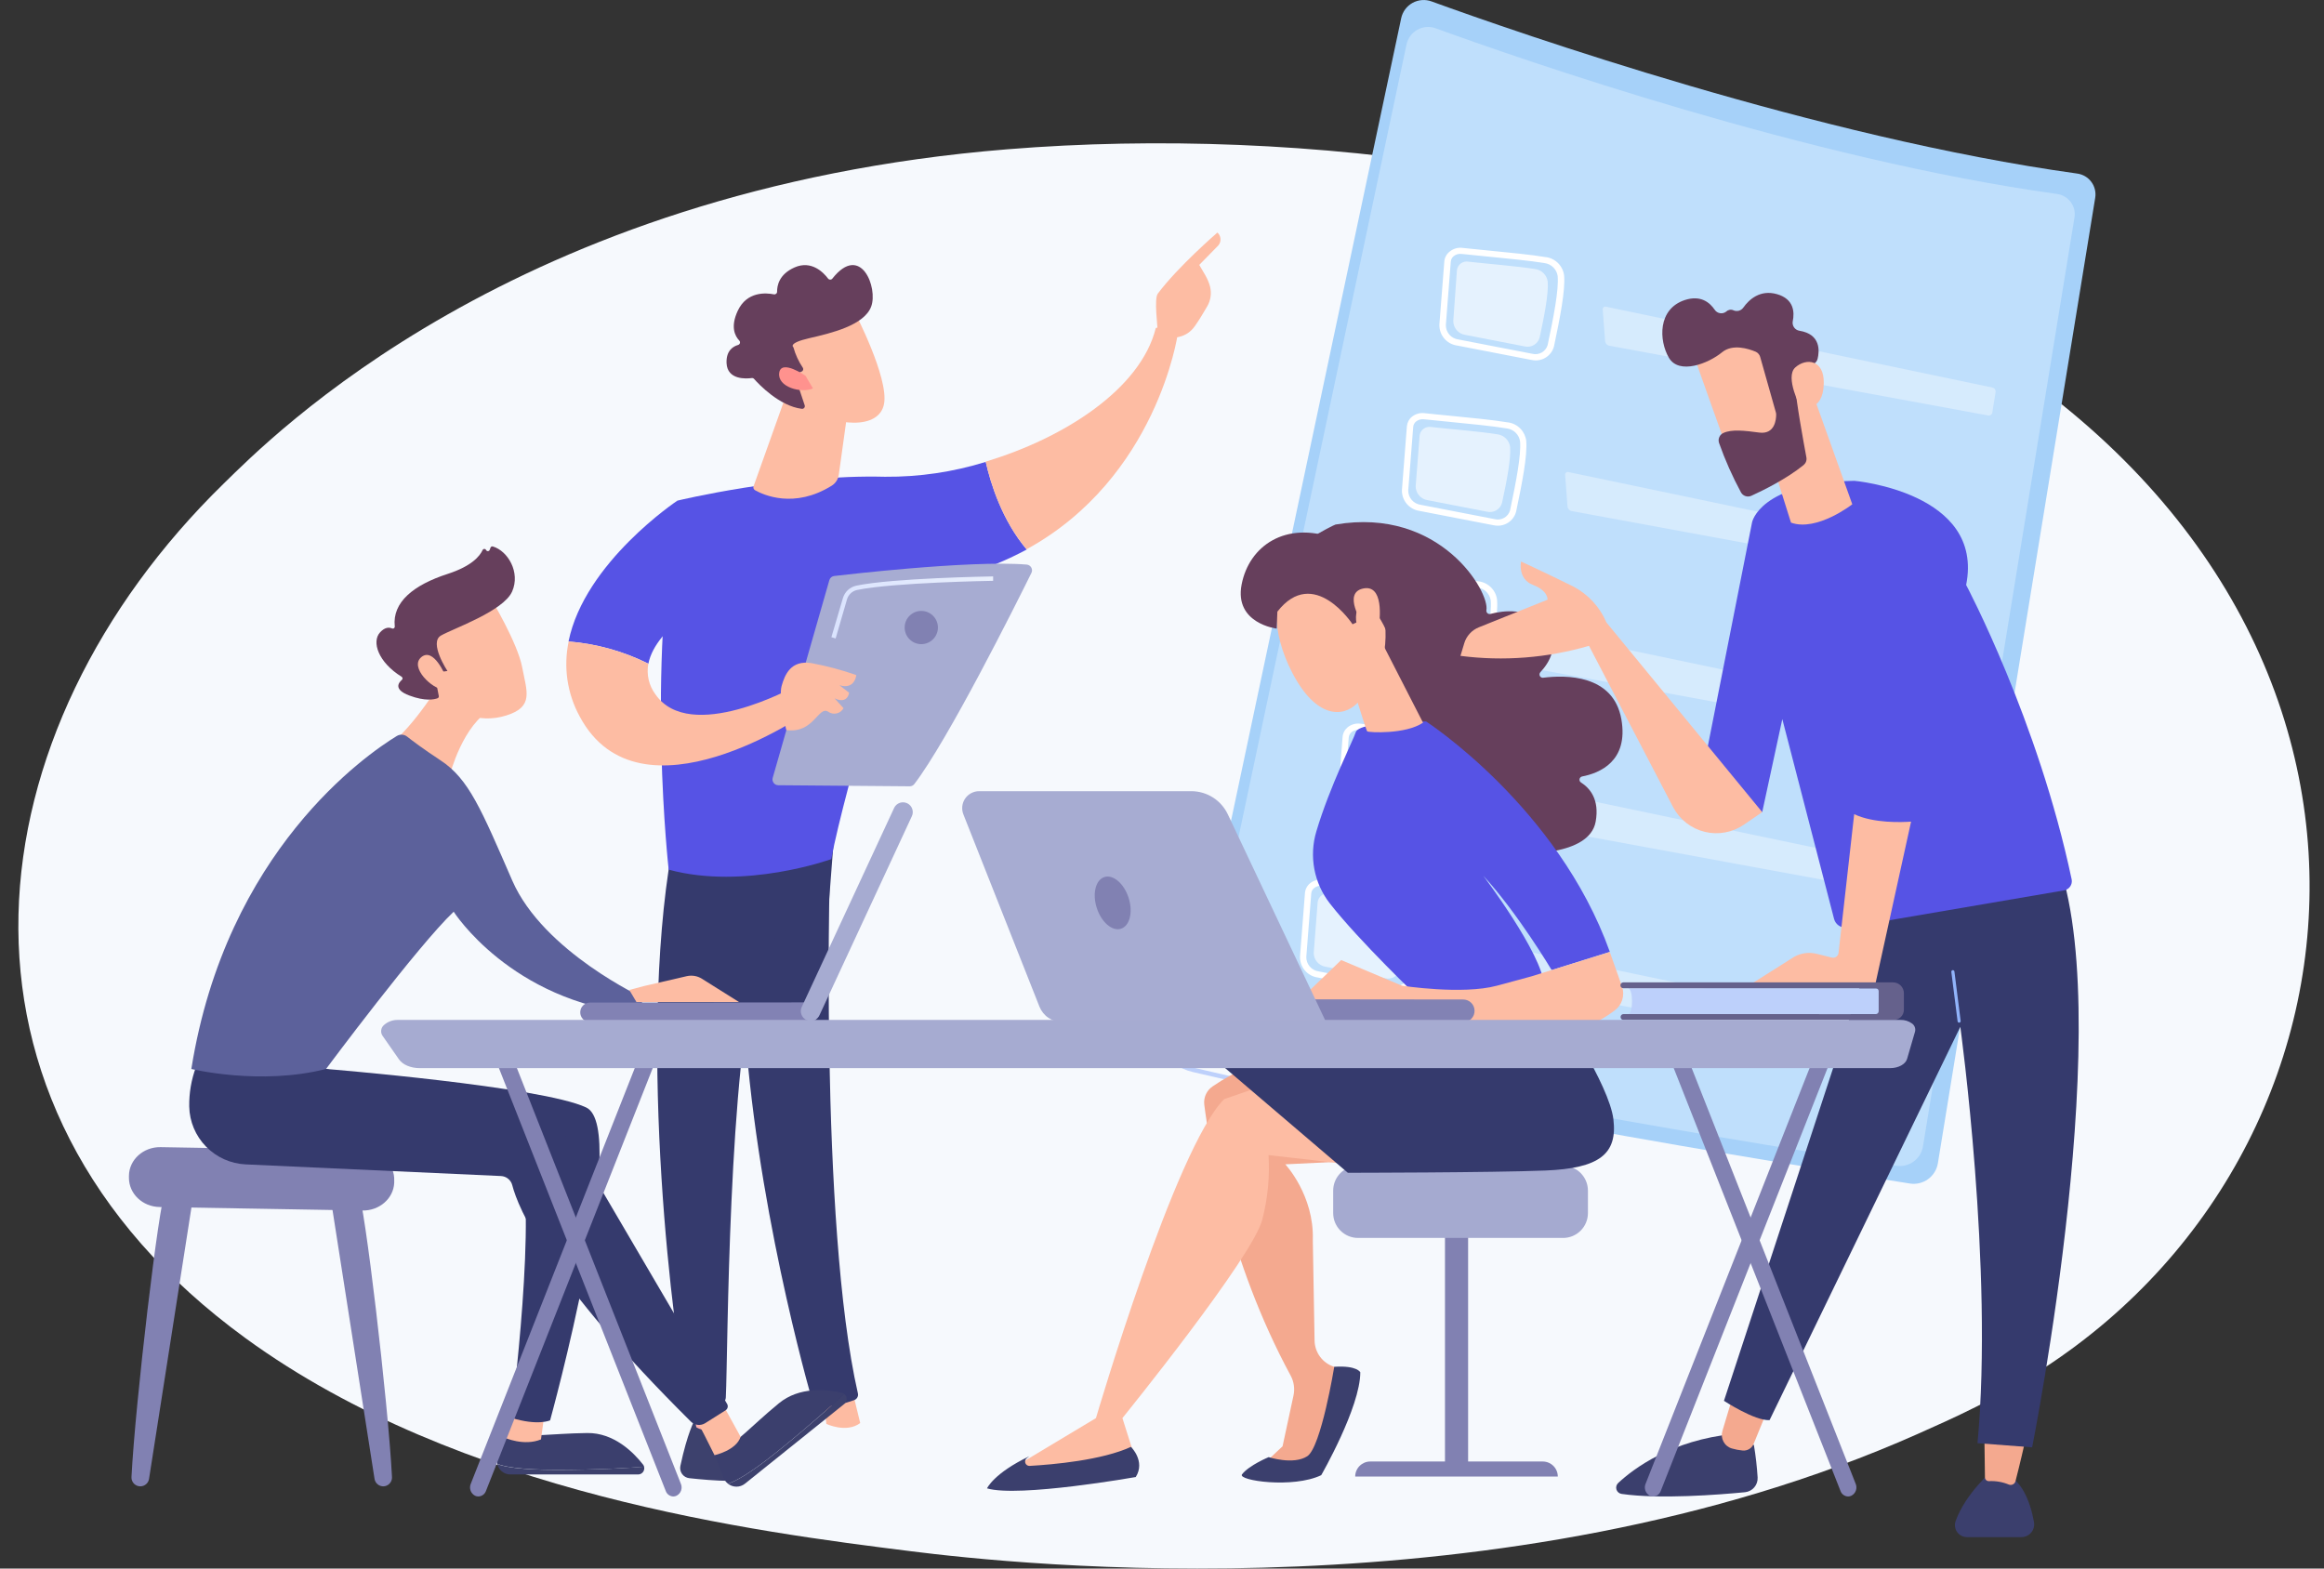 <svg width="120" height="81" viewBox="0 0 120 81" fill="none" xmlns="http://www.w3.org/2000/svg">
<rect x="0" y="0" width="120" height="81" fill="#333333" stroke="none"/>
<path d="M105.542 70.648C103.113 72.232 100.814 73.253 98.998 74.06C77.65 83.544 52.389 80.78 47.021 80.105C39.094 79.109 23.776 77.179 12.69 69.113C-4.071 56.91 -1.46 37.683 11.541 24.982C13.92 22.661 26.481 9.776 52.014 7.709C67.466 6.458 85.477 8.976 98.522 15.746C125.901 29.957 123.952 58.653 105.542 70.648Z" fill="#F6F9FD"/>
<path d="M65.919 56.36L61.587 55.359C60.884 55.194 60.274 54.761 59.888 54.151C59.501 53.542 59.369 52.806 59.52 52.101L60.949 45.547C60.952 45.533 60.958 45.519 60.966 45.507C60.975 45.495 60.986 45.484 60.998 45.476C61.01 45.468 61.024 45.462 61.039 45.46C61.054 45.457 61.069 45.457 61.083 45.461C61.112 45.467 61.138 45.485 61.154 45.51C61.17 45.535 61.176 45.565 61.17 45.595L59.742 52.137C59.602 52.786 59.723 53.464 60.078 54.025C60.433 54.587 60.994 54.986 61.641 55.138L65.973 56.139C66.002 56.146 66.028 56.164 66.044 56.19C66.06 56.215 66.065 56.246 66.058 56.275C66.052 56.304 66.033 56.33 66.008 56.346C65.982 56.362 65.952 56.367 65.922 56.36H65.919Z" fill="#BDD0FB"/>
<path d="M73.915 0.072C78.404 1.701 93.886 7.107 107.251 8.962C107.397 8.981 107.538 9.029 107.665 9.103C107.792 9.178 107.902 9.278 107.989 9.396C108.077 9.515 108.139 9.65 108.172 9.793C108.206 9.936 108.21 10.085 108.184 10.229L100.062 60.077C100.007 60.404 99.825 60.697 99.556 60.892C99.287 61.087 98.952 61.169 98.624 61.119C93.022 60.241 69.967 56.547 62.026 53.927C61.792 53.85 61.596 53.69 61.473 53.477C61.351 53.263 61.312 53.013 61.363 52.772L72.351 0.939C72.386 0.774 72.457 0.617 72.557 0.481C72.658 0.345 72.787 0.232 72.935 0.15C73.083 0.068 73.248 0.018 73.416 0.005C73.585 -0.009 73.755 0.014 73.915 0.072Z" fill="#A6D1F9"/>
<path d="M74.132 1.461C78.451 3.032 93.348 8.231 106.211 10.016C106.351 10.034 106.486 10.08 106.607 10.151C106.729 10.222 106.835 10.317 106.92 10.429C107.004 10.542 107.065 10.671 107.099 10.807C107.133 10.944 107.139 11.086 107.117 11.225L99.294 59.197C99.243 59.513 99.068 59.796 98.809 59.984C98.549 60.172 98.226 60.249 97.91 60.2C92.518 59.364 70.338 55.808 62.693 53.288C62.468 53.214 62.279 53.06 62.161 52.854C62.043 52.649 62.005 52.408 62.055 52.177L72.626 2.295C72.66 2.135 72.728 1.985 72.825 1.854C72.922 1.723 73.046 1.614 73.189 1.535C73.332 1.455 73.49 1.408 73.652 1.395C73.815 1.382 73.979 1.405 74.132 1.461Z" fill="#BFDFFC"/>
<path d="M77.136 27.125H77.125L73.295 26.383C73.036 26.346 72.801 26.214 72.633 26.013C72.466 25.813 72.379 25.558 72.389 25.297L72.644 22.018C72.653 21.921 72.681 21.827 72.726 21.74C72.772 21.654 72.835 21.578 72.911 21.517C73.001 21.445 73.105 21.392 73.216 21.361C73.327 21.33 73.443 21.322 73.558 21.336C73.885 21.374 74.338 21.417 74.837 21.466C75.924 21.571 77.15 21.691 77.864 21.814H77.88C78.118 21.849 78.338 21.962 78.505 22.134C78.673 22.307 78.779 22.529 78.808 22.768C78.871 23.544 78.596 24.94 78.284 26.423C78.221 26.665 78.065 26.874 77.851 27.005C77.637 27.135 77.381 27.179 77.136 27.125ZM73.53 21.653C73.458 21.643 73.385 21.648 73.314 21.667C73.244 21.686 73.178 21.72 73.121 21.765C73.078 21.799 73.043 21.841 73.017 21.89C72.991 21.938 72.975 21.991 72.971 22.046L72.715 25.324C72.713 25.505 72.776 25.68 72.894 25.817C73.013 25.954 73.177 26.044 73.356 26.068L77.186 26.81C77.35 26.85 77.523 26.825 77.669 26.741C77.816 26.657 77.924 26.519 77.971 26.358C78.279 24.898 78.549 23.528 78.489 22.795C78.465 22.624 78.385 22.467 78.262 22.346C78.14 22.225 77.981 22.147 77.81 22.125C77.109 22.006 75.831 21.881 74.806 21.781C74.306 21.732 73.851 21.689 73.521 21.651L73.53 21.653Z" fill="white"/>
<path opacity="0.6" d="M73.884 22.049C74.699 22.143 76.485 22.288 77.326 22.429C77.49 22.451 77.643 22.527 77.76 22.645C77.878 22.762 77.953 22.915 77.975 23.079C78.025 23.702 77.793 24.879 77.558 25.963C77.514 26.127 77.407 26.267 77.26 26.353C77.114 26.439 76.94 26.464 76.775 26.423L73.715 25.829C73.542 25.803 73.385 25.715 73.272 25.582C73.158 25.449 73.097 25.28 73.099 25.105L73.304 22.485C73.312 22.419 73.335 22.354 73.368 22.296C73.403 22.237 73.448 22.186 73.502 22.145C73.556 22.105 73.618 22.075 73.683 22.059C73.749 22.042 73.817 22.039 73.884 22.049Z" fill="white"/>
<g opacity="0.6">
<path opacity="0.6" d="M80.997 24.38C80.974 24.372 80.95 24.37 80.926 24.374C80.902 24.378 80.88 24.389 80.862 24.405C80.844 24.42 80.83 24.44 80.822 24.463C80.814 24.485 80.811 24.51 80.816 24.534L80.939 26.163C80.945 26.217 80.968 26.268 81.005 26.309C81.041 26.35 81.09 26.379 81.144 26.391L100.711 29.993C100.735 29.999 100.761 29.999 100.786 29.995C100.811 29.99 100.835 29.98 100.856 29.965C100.877 29.95 100.894 29.931 100.907 29.909C100.92 29.887 100.929 29.863 100.932 29.837L101.102 28.784C101.11 28.733 101.098 28.681 101.068 28.638C101.039 28.595 100.995 28.565 100.944 28.554L80.997 24.38Z" fill="white"/>
</g>
<path d="M79.079 18.586H79.069L75.229 17.842C74.971 17.805 74.735 17.673 74.568 17.473C74.401 17.272 74.314 17.017 74.323 16.756L74.579 13.478C74.591 13.38 74.622 13.285 74.672 13.2C74.721 13.115 74.788 13.04 74.867 12.982C74.957 12.91 75.061 12.857 75.172 12.826C75.283 12.795 75.399 12.786 75.514 12.801C75.842 12.839 76.295 12.882 76.793 12.931C77.88 13.036 79.107 13.157 79.82 13.279H79.837C80.075 13.314 80.294 13.427 80.462 13.599C80.629 13.771 80.736 13.994 80.764 14.233C80.828 15.009 80.552 16.405 80.241 17.887C80.176 18.132 80.019 18.342 79.802 18.472C79.585 18.603 79.326 18.644 79.079 18.586ZM75.472 13.114C75.4 13.104 75.326 13.109 75.256 13.128C75.186 13.148 75.12 13.181 75.063 13.226C75.02 13.26 74.984 13.303 74.959 13.351C74.933 13.399 74.917 13.452 74.912 13.507L74.657 16.785C74.654 16.966 74.718 17.142 74.836 17.279C74.954 17.416 75.119 17.505 75.298 17.529L79.128 18.271C79.292 18.311 79.465 18.286 79.611 18.202C79.757 18.118 79.865 17.98 79.913 17.819C80.221 16.36 80.491 14.989 80.431 14.256C80.407 14.086 80.327 13.928 80.204 13.807C80.082 13.686 79.922 13.608 79.752 13.586C79.05 13.467 77.773 13.342 76.748 13.242C76.248 13.194 75.793 13.15 75.463 13.112L75.472 13.114Z" fill="white"/>
<path opacity="0.6" d="M75.826 13.514C76.641 13.608 78.427 13.753 79.268 13.894C79.433 13.916 79.585 13.991 79.702 14.109C79.82 14.226 79.895 14.379 79.916 14.544C79.967 15.166 79.735 16.343 79.5 17.427C79.456 17.591 79.349 17.731 79.202 17.817C79.056 17.903 78.882 17.928 78.717 17.887L75.657 17.293C75.484 17.267 75.327 17.18 75.213 17.047C75.1 16.913 75.039 16.744 75.041 16.569L75.23 13.941C75.239 13.873 75.262 13.808 75.298 13.749C75.333 13.691 75.38 13.64 75.436 13.6C75.492 13.56 75.555 13.532 75.622 13.517C75.689 13.502 75.758 13.501 75.826 13.514Z" fill="white"/>
<g opacity="0.6">
<path opacity="0.6" d="M82.939 15.841C82.916 15.833 82.892 15.831 82.868 15.835C82.844 15.84 82.822 15.85 82.804 15.866C82.786 15.881 82.772 15.901 82.763 15.924C82.755 15.947 82.753 15.971 82.757 15.995L82.881 17.624C82.887 17.678 82.91 17.73 82.947 17.771C82.983 17.811 83.032 17.84 83.085 17.852L102.652 21.454C102.677 21.46 102.703 21.461 102.728 21.456C102.753 21.451 102.777 21.441 102.798 21.426C102.819 21.411 102.836 21.392 102.849 21.37C102.862 21.349 102.871 21.324 102.874 21.299L103.044 20.245C103.051 20.194 103.039 20.142 103.01 20.099C102.981 20.057 102.937 20.026 102.886 20.015L82.939 15.841Z" fill="white"/>
</g>
<path d="M75.621 35.338H75.61L71.787 34.594C71.529 34.556 71.293 34.425 71.126 34.224C70.959 34.024 70.872 33.769 70.882 33.508L71.139 30.229C71.147 30.132 71.175 30.038 71.221 29.951C71.267 29.865 71.329 29.789 71.405 29.728C71.496 29.656 71.599 29.603 71.71 29.572C71.821 29.541 71.938 29.532 72.052 29.547C72.38 29.585 72.833 29.628 73.331 29.677C74.418 29.782 75.645 29.903 76.359 30.025H76.375C76.613 30.06 76.832 30.173 77 30.345C77.168 30.518 77.274 30.74 77.302 30.979C77.366 31.755 77.091 33.151 76.779 34.634C76.716 34.878 76.559 35.089 76.343 35.22C76.127 35.352 75.868 35.394 75.621 35.338ZM72.016 29.867C71.944 29.858 71.87 29.863 71.8 29.882C71.729 29.901 71.663 29.934 71.606 29.98C71.564 30.014 71.528 30.056 71.502 30.104C71.476 30.153 71.461 30.206 71.456 30.26L71.201 33.538C71.198 33.719 71.262 33.895 71.38 34.032C71.498 34.169 71.662 34.258 71.842 34.282L75.672 35.025C75.836 35.065 76.009 35.04 76.155 34.955C76.301 34.871 76.409 34.734 76.456 34.572C76.764 33.113 77.034 31.743 76.975 31.009C76.95 30.839 76.87 30.682 76.747 30.561C76.625 30.44 76.466 30.362 76.295 30.34C75.594 30.22 74.317 30.095 73.291 29.996C72.791 29.947 72.337 29.903 72.007 29.865L72.016 29.867Z" fill="white"/>
<path opacity="0.6" d="M72.367 30.265C73.182 30.359 74.969 30.504 75.809 30.645C75.974 30.667 76.127 30.743 76.244 30.86C76.361 30.978 76.436 31.131 76.458 31.295C76.509 31.918 76.277 33.095 76.041 34.179C75.997 34.343 75.89 34.483 75.744 34.569C75.598 34.654 75.423 34.68 75.259 34.639L72.199 34.045C72.026 34.019 71.868 33.931 71.755 33.798C71.642 33.665 71.581 33.495 71.583 33.321L71.787 30.696C71.797 30.63 71.819 30.566 71.853 30.508C71.888 30.45 71.933 30.399 71.987 30.359C72.041 30.319 72.102 30.29 72.168 30.274C72.233 30.258 72.301 30.255 72.367 30.265Z" fill="white"/>
<g opacity="0.6">
<path opacity="0.6" d="M79.48 32.595C79.457 32.587 79.433 32.586 79.409 32.59C79.386 32.594 79.364 32.605 79.345 32.62C79.327 32.636 79.313 32.656 79.305 32.679C79.297 32.701 79.295 32.726 79.299 32.749L79.422 34.379C79.428 34.433 79.451 34.484 79.488 34.525C79.525 34.566 79.573 34.594 79.627 34.607L99.194 38.209C99.219 38.215 99.245 38.215 99.27 38.21C99.295 38.206 99.319 38.195 99.339 38.181C99.36 38.166 99.378 38.147 99.391 38.125C99.404 38.103 99.412 38.079 99.415 38.053L99.585 37C99.593 36.949 99.581 36.897 99.552 36.854C99.522 36.811 99.478 36.781 99.428 36.77L79.48 32.595Z" fill="white"/>
</g>
<path d="M73.807 43.164H73.796L69.975 42.418C69.717 42.381 69.481 42.249 69.314 42.049C69.147 41.848 69.06 41.593 69.07 41.332L69.325 38.054C69.333 37.956 69.361 37.862 69.407 37.776C69.453 37.69 69.516 37.614 69.591 37.552C69.682 37.481 69.785 37.428 69.897 37.397C70.008 37.365 70.124 37.357 70.238 37.371C70.566 37.409 71.017 37.453 71.516 37.502C72.546 37.603 73.831 37.728 74.543 37.849C74.783 37.884 75.006 37.996 75.176 38.169C75.347 38.342 75.456 38.566 75.487 38.807C75.55 39.583 75.275 40.979 74.963 42.462C74.899 42.706 74.743 42.915 74.527 43.046C74.312 43.177 74.053 43.219 73.807 43.164ZM70.202 37.692C70.13 37.682 70.056 37.687 69.986 37.706C69.915 37.725 69.85 37.759 69.793 37.804C69.75 37.838 69.714 37.88 69.689 37.929C69.663 37.977 69.647 38.03 69.642 38.084L69.387 41.363C69.384 41.544 69.448 41.719 69.566 41.856C69.684 41.993 69.849 42.083 70.028 42.107L73.858 42.851C74.22 42.911 74.583 42.721 74.652 42.4C74.96 40.941 75.23 39.571 75.17 38.838C75.144 38.668 75.064 38.511 74.942 38.39C74.819 38.269 74.661 38.191 74.49 38.168C73.789 38.048 72.512 37.923 71.485 37.824C70.985 37.775 70.532 37.731 70.202 37.694V37.692Z" fill="white"/>
<path opacity="0.6" d="M70.554 38.089C71.369 38.183 73.155 38.328 73.996 38.469C74.16 38.491 74.313 38.567 74.43 38.684C74.548 38.802 74.623 38.955 74.645 39.119C74.695 39.742 74.463 40.919 74.228 42.003C74.184 42.167 74.077 42.306 73.93 42.392C73.784 42.478 73.61 42.504 73.445 42.463L70.385 41.869C70.212 41.843 70.055 41.755 69.942 41.622C69.828 41.489 69.767 41.319 69.769 41.145L69.974 38.525C69.983 38.458 70.004 38.394 70.038 38.335C70.072 38.277 70.118 38.226 70.172 38.185C70.226 38.145 70.287 38.115 70.353 38.099C70.418 38.082 70.487 38.079 70.554 38.089Z" fill="white"/>
<g opacity="0.6">
<path opacity="0.6" d="M77.667 40.419C77.644 40.411 77.62 40.409 77.596 40.413C77.572 40.418 77.55 40.428 77.532 40.444C77.514 40.459 77.5 40.479 77.492 40.502C77.483 40.525 77.481 40.549 77.486 40.572L77.609 42.202C77.615 42.256 77.638 42.308 77.675 42.349C77.711 42.389 77.76 42.418 77.813 42.43L97.38 46.032C97.405 46.038 97.431 46.038 97.456 46.034C97.481 46.029 97.505 46.019 97.526 46.004C97.547 45.989 97.564 45.97 97.577 45.948C97.59 45.926 97.599 45.902 97.602 45.877L97.772 44.823C97.779 44.772 97.767 44.72 97.738 44.677C97.709 44.634 97.665 44.604 97.614 44.593L77.667 40.419Z" fill="white"/>
</g>
<path d="M71.873 51.219H71.862L68.032 50.477C67.774 50.439 67.538 50.308 67.371 50.107C67.204 49.907 67.116 49.651 67.126 49.391L67.382 46.112C67.39 46.015 67.418 45.92 67.464 45.834C67.509 45.748 67.572 45.672 67.648 45.611C67.738 45.539 67.842 45.486 67.953 45.455C68.064 45.424 68.18 45.415 68.295 45.43C68.623 45.468 69.076 45.511 69.574 45.56C70.661 45.665 71.888 45.786 72.601 45.907C72.842 45.942 73.064 46.054 73.235 46.227C73.406 46.4 73.514 46.624 73.545 46.865C73.609 47.642 73.333 49.038 73.022 50.52C72.957 50.762 72.802 50.969 72.588 51.1C72.374 51.23 72.118 51.273 71.873 51.219ZM68.266 45.746C68.194 45.737 68.12 45.742 68.05 45.761C67.979 45.78 67.914 45.813 67.856 45.859C67.814 45.893 67.778 45.935 67.752 45.983C67.727 46.032 67.711 46.085 67.706 46.139L67.451 49.419C67.448 49.6 67.512 49.776 67.63 49.913C67.748 50.05 67.912 50.139 68.092 50.163L71.922 50.906C72.086 50.946 72.259 50.921 72.405 50.836C72.551 50.752 72.659 50.615 72.707 50.453C73.014 48.994 73.284 47.624 73.225 46.891C73.198 46.721 73.118 46.564 72.995 46.444C72.873 46.323 72.715 46.245 72.545 46.221C71.844 46.101 70.567 45.976 69.541 45.877C69.041 45.828 68.587 45.784 68.257 45.746H68.266Z" fill="white"/>
<path opacity="0.6" d="M68.619 46.144C69.434 46.238 71.221 46.383 72.061 46.524C72.226 46.546 72.379 46.621 72.496 46.739C72.613 46.856 72.688 47.009 72.71 47.174C72.761 47.796 72.529 48.973 72.293 50.057C72.249 50.221 72.142 50.361 71.996 50.447C71.85 50.533 71.675 50.558 71.511 50.517L68.451 49.923C68.278 49.897 68.12 49.809 68.007 49.676C67.894 49.543 67.832 49.374 67.835 49.199L68.039 46.58C68.048 46.513 68.07 46.448 68.104 46.39C68.138 46.331 68.183 46.28 68.237 46.24C68.291 46.199 68.353 46.17 68.418 46.153C68.484 46.137 68.552 46.133 68.619 46.144Z" fill="white"/>
<g opacity="0.6">
<path opacity="0.6" d="M75.732 48.477C75.709 48.469 75.685 48.468 75.661 48.472C75.637 48.476 75.615 48.487 75.597 48.502C75.579 48.518 75.565 48.538 75.556 48.561C75.548 48.583 75.546 48.608 75.55 48.631L75.674 50.261C75.68 50.315 75.703 50.366 75.74 50.407C75.776 50.448 75.825 50.477 75.878 50.489L95.445 54.091C95.47 54.097 95.496 54.097 95.521 54.093C95.546 54.088 95.57 54.078 95.591 54.063C95.612 54.048 95.629 54.029 95.642 54.007C95.655 53.985 95.663 53.961 95.666 53.935L95.837 52.882C95.844 52.831 95.832 52.779 95.803 52.736C95.774 52.693 95.73 52.663 95.679 52.652L75.732 48.477Z" fill="white"/>
</g>
<path d="M42.502 72.008L42.669 73.531C42.669 73.531 43.703 74.023 44.417 73.487L44.004 71.789L42.502 72.008Z" fill="#FDBBA2"/>
<path d="M42.912 43.419C42.83 43.815 42.303 63.234 44.298 71.956C44.314 72.025 44.304 72.097 44.271 72.16C44.238 72.223 44.183 72.272 44.117 72.298C43.574 72.501 43.001 72.612 42.421 72.625C42.309 72.628 42.199 72.595 42.108 72.529C42.018 72.464 41.951 72.37 41.919 72.263C41.35 70.238 38.602 60.086 38.323 50.417C38.011 39.613 38.323 50.055 38.323 50.055L38.632 43.377L42.912 43.419Z" fill="#353A6D"/>
<path d="M35.856 73.356C35.856 73.356 35.494 73.996 35.132 75.697C35.116 75.769 35.116 75.844 35.131 75.917C35.146 75.99 35.176 76.058 35.22 76.118C35.263 76.178 35.319 76.228 35.383 76.266C35.447 76.303 35.518 76.326 35.592 76.334C36.144 76.394 36.998 76.472 37.681 76.474C37.755 76.474 37.829 76.459 37.897 76.43C37.965 76.4 38.026 76.356 38.076 76.301C38.126 76.246 38.164 76.181 38.187 76.11C38.21 76.039 38.218 75.965 38.21 75.891C38.141 75.268 37.914 74.243 37.193 73.442L35.856 73.356Z" fill="#3D416D"/>
<path d="M35.552 71.397L35.953 73.701C35.953 73.701 36.367 74.014 37.194 73.799L37.013 71.322L35.552 71.397Z" fill="url(#paint0_linear_2_1148)"/>
<path d="M34.682 43.937C32.885 54.166 34.809 69.266 35.478 72.224C35.495 72.313 35.539 72.395 35.604 72.46C35.668 72.524 35.751 72.568 35.84 72.586C36.281 72.669 36.735 72.656 37.17 72.546C37.255 72.522 37.331 72.472 37.386 72.403C37.441 72.334 37.474 72.249 37.478 72.16C37.594 69.775 37.565 55.126 39.204 49.351C39.287 49.057 39.469 48.801 39.719 48.627L42.813 46.473L43.083 42.947L34.682 43.937Z" fill="#353A6D"/>
<path d="M45.698 24.62C40.607 24.488 34.974 25.854 34.974 25.854C33.373 34.69 34.527 44.909 34.527 44.909C38.46 45.979 42.922 44.366 42.922 44.366C43.613 40.673 46.769 30.293 46.769 30.293C48.956 30.07 51.078 29.419 53.014 28.378C51.746 26.874 51.151 24.971 50.9 23.852C49.216 24.375 47.461 24.634 45.698 24.62Z" fill="#5653E5"/>
<path d="M60.809 17.27C60.683 17.099 60.504 16.974 60.3 16.915C60.096 16.855 59.878 16.864 59.679 16.94C58.898 20.092 54.938 22.626 50.895 23.839C51.149 24.963 51.738 26.866 53.01 28.365C59.746 24.67 60.809 17.27 60.809 17.27Z" fill="#FDBCA3"/>
<path d="M60.687 17.427C60.737 17.593 60.128 17.841 59.781 17.157C59.772 16.831 59.587 15.434 59.781 15.166C60.831 13.761 62.861 12.009 62.861 12.009C62.954 12.091 63.011 12.207 63.02 12.331C63.029 12.455 62.989 12.578 62.91 12.673L61.924 13.68C62.125 14.042 62.371 14.364 62.484 14.811C62.566 15.152 62.513 15.512 62.337 15.816C62.156 16.123 61.926 16.522 61.701 16.833C61.588 17.002 61.438 17.143 61.262 17.246C61.086 17.349 60.889 17.411 60.687 17.427Z" fill="#FDBCA3"/>
<path d="M61.497 14.337L60.591 15.082L60.305 15.83L61.089 16.717C61.089 16.717 61.37 15.231 61.571 14.907C61.772 14.583 61.68 14.433 61.497 14.337Z" fill="#FDBCA3"/>
<path d="M36.879 30.802L34.973 25.856C34.973 25.856 30.186 29.041 29.356 33.126C30.792 33.241 32.191 33.63 33.48 34.272C33.859 32.344 36.879 30.802 36.879 30.802Z" fill="#5653E5"/>
<path d="M40.987 35.479C40.987 35.479 35.617 38.444 33.84 35.852C33.674 35.628 33.556 35.373 33.494 35.102C33.432 34.83 33.426 34.549 33.477 34.276C32.192 33.633 30.795 33.243 29.363 33.126C29.084 34.446 29.287 35.822 29.936 37.005C33.037 42.798 41.679 36.799 41.679 36.799L40.987 35.479Z" fill="#FDBCA3"/>
<path d="M40.576 20.442L38.911 25.109C38.897 25.147 38.897 25.188 38.91 25.225C38.924 25.263 38.951 25.294 38.985 25.314C39.425 25.562 41.009 26.282 42.938 25.086C43.038 25.025 43.123 24.943 43.187 24.846C43.251 24.748 43.293 24.638 43.31 24.523L43.873 20.475L40.576 20.442Z" fill="#FDBCA3"/>
<path d="M44.144 16.142C44.144 16.142 45.89 19.506 45.649 20.849C45.408 22.192 43.203 22.08 41.288 20.965L39.977 17.344L44.144 16.142Z" fill="#FDBCA3"/>
<path d="M41.392 19.189C41.41 19.182 41.426 19.17 41.44 19.155C41.453 19.14 41.463 19.122 41.469 19.103C41.475 19.084 41.477 19.064 41.474 19.044C41.471 19.024 41.464 19.005 41.453 18.988C41.235 18.665 41.071 18.309 40.968 17.933C40.968 17.933 40.651 17.725 41.786 17.464C42.922 17.204 44.618 16.8 44.982 15.835C45.347 14.87 44.45 12.524 42.979 14.387C42.966 14.404 42.949 14.417 42.93 14.427C42.911 14.436 42.89 14.441 42.869 14.441C42.848 14.441 42.827 14.436 42.808 14.427C42.789 14.417 42.772 14.404 42.759 14.387C42.524 14.075 41.904 13.426 41.031 13.808C40.214 14.17 40.125 14.76 40.125 15.06C40.126 15.081 40.122 15.101 40.113 15.12C40.105 15.139 40.093 15.156 40.077 15.169C40.061 15.182 40.043 15.192 40.023 15.197C40.003 15.203 39.982 15.204 39.962 15.2C39.551 15.118 38.565 15.04 38.094 16.049C37.706 16.878 37.949 17.352 38.172 17.586C38.189 17.603 38.2 17.624 38.206 17.647C38.212 17.67 38.212 17.694 38.206 17.717C38.2 17.74 38.188 17.761 38.171 17.778C38.154 17.795 38.133 17.807 38.11 17.814C37.839 17.893 37.489 18.12 37.516 18.753C37.556 19.628 38.536 19.561 38.815 19.523C38.838 19.52 38.86 19.522 38.882 19.53C38.903 19.538 38.922 19.551 38.937 19.568C39.172 19.834 40.239 20.967 41.402 21.112C41.425 21.115 41.449 21.111 41.471 21.103C41.492 21.094 41.511 21.08 41.526 21.062C41.541 21.044 41.551 21.022 41.555 21C41.559 20.977 41.558 20.953 41.551 20.931L41.06 19.461C41.049 19.428 41.051 19.393 41.065 19.361C41.079 19.33 41.105 19.305 41.136 19.291L41.392 19.189Z" fill="#663F5C"/>
<path d="M41.593 19.406C41.593 19.406 40.333 18.526 40.234 19.256C40.134 19.985 41.364 20.326 41.978 20.059L41.593 19.406Z" fill="url(#paint1_linear_2_1148)"/>
<path d="M39.9 40.163L42.824 29.957C42.84 29.901 42.873 29.85 42.918 29.812C42.963 29.774 43.018 29.75 43.076 29.744C43.605 29.682 45.142 29.508 46.915 29.358C49.051 29.177 51.532 29.032 53.014 29.155C53.062 29.159 53.109 29.175 53.15 29.201C53.191 29.227 53.225 29.263 53.249 29.305C53.274 29.348 53.287 29.395 53.289 29.444C53.29 29.492 53.28 29.541 53.258 29.584C52.416 31.288 48.95 38.218 47.212 40.488C47.184 40.525 47.148 40.554 47.106 40.575C47.064 40.595 47.018 40.606 46.971 40.605L40.177 40.549C40.131 40.548 40.086 40.536 40.046 40.514C40.005 40.493 39.97 40.462 39.943 40.425C39.916 40.388 39.899 40.344 39.891 40.299C39.884 40.254 39.887 40.208 39.9 40.163Z" fill="#A7ACD2"/>
<path d="M40.599 37.7C40.599 37.7 40.192 36.025 40.357 35.431C40.522 34.838 40.839 34.074 41.9 34.244C42.686 34.39 43.46 34.596 44.214 34.861C44.214 34.861 44.151 35.634 43.344 35.384L43.844 35.772C43.844 35.772 43.774 36.391 43.091 36.06L43.556 36.572C43.519 36.639 43.468 36.698 43.407 36.745C43.346 36.791 43.275 36.824 43.2 36.841C43.125 36.858 43.047 36.859 42.972 36.844C42.897 36.829 42.825 36.798 42.763 36.753C42.255 36.429 42.022 37.901 40.599 37.7Z" fill="#FDBCA3"/>
<path d="M47.571 33.264C48.045 33.264 48.43 32.88 48.43 32.406C48.43 31.932 48.045 31.548 47.571 31.548C47.097 31.548 46.712 31.932 46.712 32.406C46.712 32.88 47.097 33.264 47.571 33.264Z" fill="#8181B2"/>
<path d="M43.148 32.971L42.929 32.905L43.523 30.889C43.57 30.729 43.658 30.584 43.78 30.471C43.902 30.357 44.053 30.279 44.216 30.244C46.103 29.85 51.075 29.77 51.281 29.766V29.994C51.231 29.994 46.121 30.078 44.255 30.467C44.133 30.493 44.02 30.552 43.928 30.638C43.837 30.723 43.77 30.832 43.735 30.952L43.148 32.971Z" fill="url(#paint2_linear_2_1148)"/>
<path d="M8.533 61.532C8.222 61.994 6.983 72.43 6.789 76.286C6.787 76.347 6.798 76.408 6.82 76.465C6.842 76.521 6.875 76.573 6.918 76.617C6.96 76.661 7.011 76.695 7.068 76.719C7.124 76.743 7.184 76.755 7.245 76.755C7.354 76.755 7.459 76.716 7.542 76.645C7.625 76.575 7.68 76.477 7.696 76.369L9.963 61.856L8.533 61.532Z" fill="#8181B2"/>
<path d="M18.496 61.532C18.808 61.994 20.047 72.43 20.241 76.286C20.243 76.347 20.232 76.407 20.21 76.463C20.189 76.52 20.156 76.571 20.114 76.615C20.072 76.659 20.021 76.693 19.966 76.718C19.91 76.742 19.851 76.754 19.79 76.755C19.681 76.755 19.576 76.716 19.493 76.645C19.41 76.575 19.356 76.477 19.339 76.369L17.072 61.864L18.496 61.532Z" fill="#8181B2"/>
<path d="M6.658 60.718V60.825C6.658 61.643 7.357 62.315 8.239 62.331L18.715 62.512C19.586 62.526 20.313 61.898 20.355 61.091V60.986C20.398 60.146 19.684 59.436 18.775 59.42L8.294 59.239C7.404 59.223 6.667 59.887 6.658 60.718Z" fill="#8181B2"/>
<path d="M28.727 75.905C26.864 75.905 26.04 75.746 25.672 75.599C25.709 75.754 25.797 75.892 25.922 75.991C26.047 76.089 26.202 76.143 26.361 76.142H32.948C32.998 76.142 33.046 76.131 33.09 76.109C33.134 76.087 33.172 76.055 33.202 76.016C33.231 75.977 33.252 75.932 33.261 75.884C33.271 75.836 33.269 75.786 33.256 75.739C32.506 75.804 30.912 75.905 28.727 75.905Z" fill="#3D416D"/>
<path d="M33.258 75.743C33.248 75.703 33.23 75.664 33.204 75.631C32.702 74.99 31.695 73.985 30.323 74.002C28.314 74.031 27.606 74.248 26.053 74.014L25.691 75.234C25.655 75.352 25.652 75.477 25.68 75.597C26.042 75.741 26.872 75.902 28.735 75.902C30.912 75.906 32.507 75.805 33.258 75.743Z" fill="#3B3F6D"/>
<path d="M26.504 72.704L26.051 74.241C26.051 74.241 27.053 74.697 27.934 74.332L28.115 73.001L26.504 72.704Z" fill="#FDBBA2"/>
<path d="M40.159 74.945C38.71 76.111 37.965 76.502 37.588 76.619C37.713 76.718 37.868 76.772 38.027 76.772C38.186 76.772 38.34 76.718 38.465 76.619L43.602 72.496C43.64 72.465 43.671 72.426 43.692 72.382C43.713 72.337 43.723 72.289 43.722 72.24C43.721 72.191 43.708 72.142 43.686 72.099C43.663 72.055 43.63 72.018 43.591 71.989C43.042 72.494 41.862 73.571 40.159 74.945Z" fill="#3D416D"/>
<path d="M43.589 71.978C43.556 71.953 43.517 71.935 43.477 71.925C42.687 71.745 41.274 71.594 40.215 72.469C38.666 73.748 38.257 74.355 36.895 75.151L37.369 76.328C37.415 76.442 37.491 76.542 37.588 76.618C37.967 76.5 38.708 76.109 40.159 74.943C41.862 73.571 43.042 72.494 43.589 71.978Z" fill="#3B3F6D"/>
<path d="M16.833 55.201C16.833 55.201 27.983 56.106 30.271 57.192C32.559 58.278 28.405 73.347 28.405 73.347C28.405 73.347 27.782 73.645 26.397 73.216C26.397 73.216 27.818 62.089 26.76 59.676L14.688 57.703L16.833 55.201Z" fill="#353A6D"/>
<path d="M35.788 73.029C35.891 73.123 36.895 75.147 36.895 75.147C36.895 75.147 38.013 74.904 38.241 74.198L37.236 72.372L35.788 73.029Z" fill="#FDBBA2"/>
<path d="M10.118 55.106C9.878 55.757 9.76 56.447 9.771 57.141C9.786 57.916 10.097 58.656 10.638 59.211C11.18 59.766 11.912 60.094 12.688 60.13L25.868 60.731C26.003 60.737 26.133 60.786 26.238 60.872C26.343 60.957 26.418 61.074 26.451 61.205C26.761 62.401 28.276 66.078 35.675 73.413C35.771 73.508 35.896 73.567 36.03 73.582C36.164 73.596 36.299 73.565 36.413 73.493L37.465 72.829C37.519 72.795 37.556 72.742 37.571 72.681C37.586 72.62 37.577 72.555 37.545 72.501L29.87 59.406C29.466 58.739 28.815 58.259 28.059 58.068L16.826 55.199L10.118 55.106Z" fill="#353A6D"/>
<path d="M23.107 34.653C23.107 34.653 21.696 37.148 20.255 38.355L23.232 40.008C23.232 40.008 23.902 37.367 25.435 36.594L23.107 34.653Z" fill="#FDBCA3"/>
<path d="M9.88 55.202C9.88 55.202 13.438 56.069 16.835 55.202C16.835 55.202 21.587 48.819 23.426 47.081C23.426 47.081 26.36 51.704 32.888 52.36L33.25 51.547C33.25 51.547 28.054 49.154 26.452 45.475C24.851 41.797 24.209 40.225 22.754 39.27C21.848 38.672 21.305 38.263 21.024 38.041C20.95 37.981 20.858 37.946 20.763 37.939C20.668 37.933 20.573 37.957 20.491 38.006C18.948 38.947 11.679 43.92 9.88 55.202Z" fill="#5C619B"/>
<path d="M32.494 51.122L33.229 50.926L35.459 50.41C35.593 50.38 35.73 50.376 35.865 50.398C36 50.421 36.128 50.47 36.244 50.543L38.163 51.748H32.865L32.494 51.122Z" fill="#FDBCA3"/>
<path d="M25.35 30.911C25.35 30.911 26.721 33.19 26.961 34.45C27.2 35.71 27.58 36.498 26.145 36.947C24.71 37.395 23.377 36.827 22.54 35.652C22.54 35.652 21.234 33.842 21.364 33.015C21.495 32.187 25.35 30.911 25.35 30.911Z" fill="#FDBCA3"/>
<path d="M22.923 34.676L23.104 34.651C23.104 34.651 22.133 33.184 22.769 32.82C23.404 32.456 25.995 31.564 26.445 30.543C26.878 29.56 26.229 28.45 25.446 28.219C25.422 28.212 25.396 28.215 25.374 28.227C25.352 28.239 25.335 28.258 25.327 28.282L25.282 28.405C25.273 28.422 25.26 28.436 25.244 28.446C25.228 28.456 25.21 28.461 25.191 28.461C25.172 28.461 25.154 28.456 25.138 28.446C25.122 28.436 25.109 28.422 25.1 28.405C25.092 28.388 25.08 28.373 25.064 28.363C25.047 28.352 25.029 28.347 25.01 28.347C24.991 28.347 24.972 28.352 24.956 28.363C24.94 28.373 24.927 28.388 24.919 28.405C24.78 28.711 24.365 29.232 23.118 29.636C21.35 30.208 20.248 31.099 20.384 32.352C20.386 32.369 20.383 32.387 20.375 32.403C20.368 32.419 20.356 32.433 20.342 32.443C20.327 32.454 20.311 32.46 20.293 32.462C20.275 32.463 20.257 32.46 20.241 32.453C20.096 32.389 19.879 32.379 19.623 32.657C19.181 33.141 19.527 34.198 20.736 34.947C20.75 34.955 20.761 34.966 20.77 34.98C20.778 34.993 20.784 35.008 20.785 35.024C20.787 35.039 20.785 35.055 20.779 35.07C20.773 35.085 20.764 35.098 20.752 35.108C20.571 35.262 20.317 35.608 21.134 35.916C21.951 36.224 22.426 36.124 22.596 36.057C22.618 36.048 22.636 36.032 22.647 36.012C22.658 35.992 22.662 35.968 22.658 35.945L22.442 34.844C22.44 34.831 22.44 34.817 22.443 34.803C22.446 34.79 22.451 34.777 22.459 34.766C22.467 34.755 22.477 34.746 22.489 34.739C22.501 34.731 22.514 34.727 22.528 34.725L22.923 34.676Z" fill="#663F5C"/>
<path d="M22.998 34.9C22.998 34.9 22.393 33.408 21.757 33.933C21.121 34.458 22.344 35.617 22.91 35.6L22.998 34.9Z" fill="#FDBCA3"/>
<path d="M30.446 52.785H30.479L41.795 52.774C41.929 52.774 42.058 52.721 42.153 52.626C42.247 52.531 42.3 52.403 42.3 52.269C42.3 52.135 42.247 52.006 42.153 51.912C42.058 51.817 41.929 51.764 41.795 51.764L30.479 51.773C30.345 51.769 30.215 51.819 30.118 51.912C30.02 52.004 29.964 52.131 29.961 52.265C29.957 52.399 30.007 52.529 30.1 52.626C30.192 52.723 30.319 52.779 30.453 52.783L30.446 52.785Z" fill="#8282B4"/>
<path d="M46.173 41.712L46.162 41.736L41.401 51.995C41.371 52.055 41.354 52.12 41.35 52.188C41.347 52.255 41.356 52.322 41.379 52.385C41.401 52.448 41.436 52.506 41.481 52.556C41.527 52.605 41.581 52.645 41.642 52.674C41.703 52.702 41.769 52.718 41.836 52.72C41.903 52.723 41.97 52.712 42.033 52.688C42.096 52.665 42.153 52.629 42.202 52.583C42.251 52.537 42.29 52.481 42.317 52.42L47.079 42.161C47.138 42.041 47.148 41.903 47.105 41.776C47.062 41.649 46.971 41.544 46.85 41.484C46.73 41.425 46.591 41.415 46.464 41.458C46.337 41.501 46.232 41.592 46.173 41.712Z" fill="#A6ABD1"/>
<path d="M75.806 63.094H74.612V76.001H75.806V63.094Z" fill="#8181B2"/>
<path d="M80.441 76.25H69.976C69.976 76.148 69.996 76.047 70.035 75.953C70.074 75.859 70.132 75.773 70.204 75.701C70.276 75.629 70.362 75.572 70.456 75.532C70.55 75.493 70.651 75.473 70.753 75.473H79.66C79.762 75.473 79.863 75.493 79.957 75.532C80.052 75.572 80.137 75.629 80.21 75.701C80.282 75.773 80.339 75.859 80.378 75.953C80.417 76.047 80.437 76.148 80.437 76.25H80.441Z" fill="#8181B2"/>
<path d="M80.708 60.2H70.124C69.415 60.2 68.839 60.775 68.839 61.484V62.644C68.839 63.353 69.415 63.928 70.124 63.928H80.708C81.418 63.928 81.993 63.353 81.993 62.644V61.484C81.993 60.775 81.418 60.2 80.708 60.2Z" fill="#A5AAD0"/>
<path d="M66.392 54.489C65.041 54.77 63.759 55.316 62.622 56.096C62.467 56.199 62.345 56.342 62.267 56.509C62.19 56.677 62.161 56.863 62.183 57.047C62.422 58.939 63.404 65.059 66.644 71.038C66.814 71.354 66.865 71.72 66.789 72.07L66.225 74.688L65.182 75.665H67.87L69.66 70.825L68.889 70.582C68.6 70.491 68.346 70.311 68.165 70.068C67.984 69.825 67.883 69.531 67.878 69.228L67.787 64.036C67.863 61.723 66.367 60.126 66.367 60.126L70.66 59.918L66.392 54.489Z" fill="#F4A98F"/>
<path d="M64.131 76.136C63.887 76.457 66.767 76.878 68.222 76.178C68.222 76.178 70.239 72.671 70.239 70.867C70.239 70.867 70.079 70.504 68.894 70.582C68.894 70.582 68.217 74.735 67.501 75.2C66.786 75.665 65.508 75.247 65.508 75.247C65.508 75.247 64.494 75.667 64.131 76.136Z" fill="#3B3F6D"/>
<path d="M70.124 60.203C70.101 60.163 65.501 59.651 65.501 59.651C65.569 60.768 65.461 61.889 65.18 62.973C64.709 64.897 57.956 73.231 57.956 73.231L58.665 75.474C56.593 76.226 54.349 76.361 52.202 75.864L56.59 73.231C56.59 73.231 60.697 59.245 63.214 56.758L67.825 55.165L70.124 60.203Z" fill="#FDBCA3"/>
<path d="M80.44 52.064C80.44 52.064 83.091 56.003 83.308 57.799C83.526 59.595 82.584 60.333 79.801 60.446C77.018 60.558 69.597 60.563 69.597 60.563L63.256 55.152C63.256 55.152 67.878 53.509 69.07 53.04C70.262 52.571 80.44 52.064 80.44 52.064Z" fill="#353A6D"/>
<path d="M58.397 74.717C58.397 74.717 59.159 75.455 58.645 76.275C58.645 76.275 52.605 77.345 50.965 76.86C50.965 76.86 51.306 76.083 53.152 75.2L53.016 75.305C52.979 75.334 52.952 75.373 52.939 75.418C52.927 75.463 52.928 75.511 52.944 75.555C52.961 75.599 52.99 75.636 53.029 75.662C53.068 75.688 53.114 75.701 53.161 75.7C54.378 75.631 56.897 75.408 58.397 74.717Z" fill="#3B3F6D"/>
<path d="M68.96 27.087C74.377 26.168 76.932 30.581 76.75 31.51C76.746 31.538 76.748 31.567 76.757 31.594C76.766 31.621 76.782 31.645 76.803 31.665C76.824 31.684 76.85 31.698 76.878 31.704C76.906 31.711 76.935 31.711 76.962 31.703C77.584 31.537 78.955 31.325 79.811 32.391C80.562 33.333 79.992 34.221 79.542 34.708C79.517 34.733 79.5 34.766 79.494 34.801C79.488 34.837 79.493 34.873 79.509 34.905C79.525 34.937 79.551 34.963 79.582 34.98C79.614 34.997 79.65 35.003 79.685 34.998C80.829 34.853 83.309 34.817 83.72 37.145C84.099 39.317 82.588 39.926 81.693 40.097C81.659 40.104 81.629 40.121 81.605 40.145C81.581 40.17 81.565 40.201 81.559 40.234C81.553 40.268 81.557 40.302 81.571 40.334C81.585 40.365 81.608 40.391 81.637 40.409C82.084 40.693 82.602 41.278 82.392 42.433C82.064 44.243 78.51 44.096 78.095 44.073C78.069 44.072 78.043 44.064 78.02 44.051L72.328 40.807C72.306 40.795 72.287 40.777 72.273 40.757C72.258 40.736 72.249 40.712 72.245 40.688L71.096 34.057C71.091 34.03 71.093 34.003 71.101 33.977C71.109 33.951 71.122 33.928 71.141 33.908L67.431 28.677C66.074 28.477 68.889 27.098 68.96 27.087Z" fill="#663F5C"/>
<path d="M73.273 51.543C73.273 51.543 70.193 48.606 68.667 46.655C68.263 46.136 67.989 45.529 67.867 44.882C67.746 44.236 67.78 43.57 67.968 42.94C68.662 40.605 69.894 38.187 70.006 37.81C70.187 37.233 73.639 37.258 73.639 37.258C73.639 37.258 80.449 41.673 83.123 49.153L80.121 50.096C80.121 50.096 78.344 47.117 76.587 45.221C76.587 45.221 79.627 49.233 79.734 50.877L73.273 51.543Z" fill="#5653E5"/>
<path d="M69.588 34.594C69.624 34.714 70.526 37.706 70.597 37.768C70.668 37.829 72.577 37.932 73.478 37.319L71.244 32.961L69.588 34.594Z" fill="#FDBCA3"/>
<path d="M65.968 30.75C65.968 30.75 65.531 32.464 66.74 34.768C67.948 37.073 69.314 37.071 70.063 36.332C70.811 35.594 71.731 34.341 71.512 32.114C71.293 29.888 66.597 28.568 65.968 30.75Z" fill="#FDBCA3"/>
<path d="M69.84 32.238C69.84 32.238 67.836 29.177 65.957 31.586L65.923 32.462C65.923 32.462 63.722 32.202 64.111 30.185C64.501 28.168 66.398 26.909 68.847 27.783C71.297 28.657 72.699 29.551 72.858 31.306C73.018 33.06 71.619 32.674 71.619 32.674C71.619 32.674 71.164 31.44 70.516 31.311C69.867 31.183 70.036 32.146 70.036 32.146L69.84 32.238Z" fill="#663F5C"/>
<path d="M70.353 32.194C70.353 32.194 69.313 30.627 70.378 30.393C71.443 30.16 71.284 31.921 71.163 32.566L70.353 32.194Z" fill="#FDBCA3"/>
<path d="M66.984 51.761L69.251 49.578L72.387 50.901C72.387 50.901 75.509 51.384 77.297 50.901L79.083 50.417L83.122 49.161L83.756 50.952C83.832 51.173 83.835 51.413 83.764 51.636C83.693 51.859 83.552 52.053 83.361 52.19C83.039 52.43 82.698 52.642 82.341 52.825C81.808 53.057 69.231 52.664 69.231 52.664L66.984 51.761Z" fill="#FDBCA3"/>
<path d="M75.567 52.79H75.536L62.383 52.776C62.227 52.776 62.077 52.714 61.966 52.603C61.856 52.493 61.794 52.343 61.794 52.188C61.794 52.031 61.856 51.882 61.966 51.771C62.077 51.661 62.227 51.599 62.383 51.599L75.536 51.614C75.692 51.61 75.844 51.668 75.957 51.776C76.07 51.883 76.136 52.031 76.139 52.188C76.143 52.343 76.085 52.495 75.977 52.608C75.87 52.721 75.721 52.786 75.565 52.79H75.567Z" fill="#8282B4"/>
<path d="M50.557 40.857H61.511C61.907 40.857 62.294 40.969 62.629 41.181C62.963 41.393 63.23 41.696 63.399 42.053L68.472 52.783H54.851C54.596 52.783 54.348 52.706 54.138 52.563C53.927 52.42 53.765 52.217 53.671 51.981L49.743 42.052C49.691 41.919 49.672 41.776 49.688 41.634C49.704 41.493 49.754 41.357 49.834 41.239C49.914 41.122 50.022 41.025 50.148 40.959C50.274 40.892 50.414 40.857 50.557 40.857Z" fill="#A7ACD2"/>
<path d="M57.883 47.959C58.337 47.813 58.512 47.098 58.275 46.361C58.037 45.625 57.477 45.146 57.024 45.292C56.571 45.438 56.395 46.153 56.633 46.889C56.87 47.626 57.43 48.105 57.883 47.959Z" fill="#8181B2"/>
<path d="M90.563 74.622C90.656 75.177 90.721 75.736 90.755 76.297C90.766 76.483 90.704 76.666 90.583 76.808C90.462 76.95 90.29 77.04 90.105 77.059C88.759 77.189 85.693 77.43 83.736 77.147C83.675 77.139 83.617 77.114 83.569 77.074C83.521 77.034 83.485 76.982 83.466 76.923C83.447 76.863 83.446 76.8 83.461 76.74C83.477 76.68 83.51 76.625 83.555 76.583C84.362 75.831 86.311 74.371 89.518 74.048L90.563 74.622Z" fill="#3B3F6D"/>
<path d="M91.231 72.895L90.55 74.562C90.505 74.673 90.425 74.767 90.322 74.829C90.219 74.891 90.099 74.918 89.979 74.906C89.791 74.888 89.605 74.852 89.423 74.799C89.331 74.772 89.246 74.727 89.172 74.666C89.098 74.606 89.037 74.532 88.992 74.448C88.947 74.364 88.919 74.271 88.909 74.176C88.9 74.081 88.909 73.986 88.937 73.894L89.452 72.176L91.231 72.895Z" fill="#F4A98F"/>
<path d="M102.87 75.951C102.87 75.951 101.507 77.09 100.977 78.552C100.944 78.646 100.934 78.746 100.948 78.845C100.962 78.943 101 79.037 101.058 79.118C101.116 79.199 101.192 79.265 101.281 79.31C101.369 79.355 101.468 79.378 101.567 79.378H104.372C104.468 79.378 104.564 79.357 104.652 79.317C104.739 79.276 104.817 79.217 104.879 79.144C104.942 79.07 104.987 78.984 105.012 78.89C105.038 78.797 105.042 78.7 105.026 78.605C104.847 77.595 104.33 75.954 102.87 75.951Z" fill="#3B3F6D"/>
<path d="M104.558 74.464C104.558 74.464 104.283 75.682 104.071 76.486C104.062 76.521 104.047 76.554 104.025 76.582C104.003 76.611 103.975 76.635 103.943 76.651C103.911 76.669 103.876 76.679 103.84 76.681C103.804 76.684 103.768 76.679 103.734 76.667C103.411 76.531 103.062 76.47 102.712 76.486C102.685 76.489 102.657 76.486 102.63 76.477C102.604 76.469 102.58 76.454 102.559 76.436C102.538 76.417 102.522 76.394 102.51 76.369C102.499 76.344 102.493 76.316 102.493 76.289L102.466 74.267L104.558 74.464Z" fill="#F4A98F"/>
<path d="M97.308 47.066L89.017 72.339C89.017 72.339 90.608 73.38 91.372 73.336L101.221 53.025C101.221 53.025 102.944 65.54 102.109 74.526L104.93 74.741C104.93 74.741 109.508 51.773 106.03 43.916L97.308 47.066Z" fill="#353A6D"/>
<path d="M101.16 52.81H101.171C101.191 52.807 101.21 52.797 101.223 52.78C101.236 52.763 101.242 52.742 101.239 52.721L100.917 50.169C100.914 50.148 100.903 50.129 100.886 50.115C100.87 50.102 100.848 50.097 100.827 50.099C100.806 50.102 100.787 50.113 100.774 50.13C100.761 50.146 100.755 50.168 100.757 50.189L101.08 52.741C101.083 52.761 101.092 52.778 101.107 52.791C101.121 52.803 101.14 52.81 101.16 52.81Z" fill="#91B3FA"/>
<path d="M95.755 24.83C95.755 24.83 102.473 25.425 101.522 30.208C101.522 30.208 105.234 37.19 106.971 45.414C106.983 45.477 106.983 45.543 106.969 45.606C106.955 45.669 106.929 45.729 106.892 45.781C106.855 45.834 106.807 45.879 106.753 45.913C106.698 45.947 106.637 45.97 106.573 45.981L95.387 47.894C95.238 47.92 95.085 47.889 94.958 47.807C94.832 47.725 94.74 47.599 94.702 47.452L92.03 37.134L90.992 41.938L87.682 41.077L90.468 26.973C90.468 26.973 90.858 24.918 95.755 24.83Z" fill="#5653E5"/>
<path d="M92.651 49.406C93.004 49.212 93.417 49.159 93.807 49.256L94.587 49.45C94.626 49.459 94.666 49.46 94.706 49.453C94.745 49.446 94.782 49.43 94.815 49.407C94.848 49.384 94.876 49.354 94.896 49.32C94.917 49.285 94.93 49.247 94.934 49.207L95.741 42.044C96.748 42.522 98.201 42.464 98.679 42.429L96.824 50.867H90.338L92.651 49.406Z" fill="#FDBCA3"/>
<path d="M75.411 33.869L75.607 33.218C75.662 33.032 75.759 32.862 75.89 32.72C76.02 32.577 76.181 32.466 76.361 32.394L79.906 30.969C79.906 30.969 79.96 30.515 79.156 30.205C78.352 29.896 78.54 28.998 78.54 28.998C78.54 28.998 79.636 29.497 81.243 30.29C82.009 30.695 82.612 31.351 82.95 32.148L90.992 41.938L90.048 42.586C89.756 42.787 89.424 42.924 89.074 42.987C88.725 43.051 88.366 43.041 88.021 42.956C87.676 42.871 87.353 42.715 87.073 42.496C86.793 42.278 86.562 42.003 86.396 41.69L82.048 33.35C79.895 33.979 77.635 34.156 75.411 33.869Z" fill="#FDBCA3"/>
<path d="M93.578 20.264L95.643 26.042C95.643 26.042 93.813 27.471 92.478 26.989L91.436 23.678C91.436 23.678 92.233 19.628 93.578 20.264Z" fill="#FDBCA3"/>
<path d="M87.412 18.187C87.412 18.276 89.405 23.817 89.405 23.817L92.547 22.615L91.442 17.084C91.442 17.084 87.412 16.697 87.412 18.187Z" fill="#FDBCA3"/>
<path d="M90.887 18.431L91.697 21.297C91.707 21.333 91.713 21.371 91.713 21.409C91.713 21.643 91.655 22.446 90.836 22.338C90.091 22.238 89.412 22.157 88.979 22.363C88.886 22.407 88.812 22.485 88.773 22.58C88.733 22.675 88.731 22.782 88.765 22.879C89.076 23.758 89.455 24.611 89.898 25.431C89.949 25.521 90.033 25.589 90.132 25.62C90.231 25.652 90.338 25.645 90.432 25.602C91.023 25.334 92.244 24.733 93.126 24.018C93.184 23.97 93.229 23.908 93.255 23.838C93.281 23.767 93.287 23.691 93.273 23.617C93.135 22.884 92.73 20.654 92.708 20.015C92.691 19.416 93.364 18.958 93.661 18.786C93.709 18.758 93.75 18.721 93.783 18.676C93.816 18.632 93.84 18.581 93.853 18.527C93.945 18.142 94.034 17.26 92.909 17.079C92.853 17.07 92.801 17.049 92.753 17.019C92.706 16.989 92.665 16.949 92.634 16.903C92.602 16.857 92.58 16.804 92.569 16.749C92.558 16.694 92.558 16.638 92.57 16.583C92.664 16.121 92.633 15.442 91.757 15.191C90.88 14.939 90.307 15.473 90.017 15.884C89.961 15.964 89.878 16.021 89.784 16.047C89.69 16.072 89.59 16.063 89.501 16.022C89.441 15.995 89.374 15.987 89.31 15.999C89.245 16.011 89.186 16.041 89.139 16.087C89.094 16.123 89.043 16.149 88.988 16.164C88.933 16.18 88.875 16.183 88.819 16.174C88.762 16.166 88.708 16.146 88.66 16.115C88.612 16.084 88.57 16.044 88.539 15.996C88.278 15.614 87.814 15.232 87.006 15.491C85.588 15.949 85.654 17.586 86.174 18.475C86.695 19.363 88.206 18.779 88.921 18.19C89.465 17.743 90.293 18.009 90.659 18.165C90.714 18.19 90.763 18.227 90.802 18.273C90.842 18.319 90.871 18.373 90.887 18.431Z" fill="#663F5C"/>
<path d="M92.984 21.062C92.984 21.062 92.144 19.474 92.7 18.975C93.256 18.475 94.197 18.558 94.171 19.8C94.144 21.344 92.984 21.062 92.984 21.062Z" fill="#FDBCA3"/>
<path d="M24.698 77.278C24.639 77.278 24.582 77.265 24.529 77.24C24.422 77.185 24.34 77.091 24.299 76.978C24.258 76.865 24.261 76.741 24.306 76.63L33.244 53.971C33.262 53.917 33.292 53.867 33.331 53.825C33.37 53.783 33.417 53.749 33.47 53.727C33.523 53.704 33.58 53.692 33.637 53.692C33.694 53.693 33.751 53.705 33.803 53.729C33.91 53.784 33.992 53.877 34.033 53.99C34.075 54.103 34.072 54.227 34.026 54.339L25.091 76.998C25.061 77.079 25.008 77.149 24.938 77.199C24.867 77.249 24.784 77.276 24.698 77.278Z" fill="#8181B2"/>
<path d="M34.768 77.279C34.682 77.277 34.599 77.249 34.529 77.199C34.459 77.149 34.406 77.079 34.377 76.998L25.439 54.338C25.393 54.227 25.391 54.102 25.432 53.989C25.473 53.877 25.555 53.783 25.662 53.728C25.714 53.704 25.771 53.692 25.828 53.691C25.886 53.691 25.943 53.703 25.995 53.725C26.048 53.748 26.095 53.782 26.134 53.824C26.173 53.866 26.203 53.916 26.222 53.97L35.159 76.629C35.205 76.74 35.207 76.865 35.166 76.977C35.125 77.09 35.043 77.184 34.936 77.239C34.884 77.265 34.826 77.278 34.768 77.279Z" fill="#8181B2"/>
<path d="M85.359 77.278C85.301 77.278 85.243 77.265 85.191 77.24C85.084 77.185 85.002 77.091 84.961 76.978C84.92 76.865 84.922 76.741 84.968 76.63L93.905 53.971C93.924 53.917 93.954 53.867 93.993 53.825C94.032 53.783 94.079 53.749 94.132 53.727C94.184 53.704 94.241 53.692 94.299 53.692C94.356 53.693 94.413 53.705 94.465 53.729C94.572 53.784 94.654 53.877 94.695 53.99C94.736 54.103 94.734 54.227 94.688 54.339L85.751 76.998C85.721 77.078 85.668 77.148 85.598 77.198C85.528 77.248 85.445 77.276 85.359 77.278Z" fill="#8181B2"/>
<path d="M95.427 77.279C95.341 77.277 95.258 77.249 95.188 77.199C95.118 77.149 95.065 77.079 95.036 76.998L86.1 54.338C86.054 54.227 86.052 54.102 86.093 53.989C86.134 53.877 86.216 53.783 86.323 53.728C86.375 53.704 86.432 53.692 86.49 53.691C86.547 53.691 86.604 53.703 86.656 53.725C86.709 53.748 86.757 53.782 86.796 53.824C86.835 53.866 86.864 53.916 86.883 53.97L95.82 76.629C95.866 76.74 95.868 76.865 95.827 76.977C95.786 77.09 95.704 77.184 95.597 77.239C95.544 77.265 95.486 77.279 95.427 77.279Z" fill="#8181B2"/>
<path d="M84.062 52.371H97.007V51.037H84.062C84.34 51.037 84.34 52.371 84.062 52.371Z" fill="#BDD0FB"/>
<path d="M96.853 52.37C96.894 52.37 96.933 52.353 96.962 52.325C96.991 52.296 97.007 52.257 97.007 52.216V51.188C97.007 51.167 97.003 51.147 96.996 51.129C96.988 51.11 96.977 51.093 96.962 51.079C96.948 51.065 96.931 51.053 96.912 51.045C96.894 51.038 96.874 51.034 96.853 51.034H83.821C83.781 51.034 83.743 51.018 83.714 50.989C83.686 50.961 83.67 50.923 83.67 50.883C83.67 50.843 83.686 50.804 83.714 50.776C83.743 50.747 83.781 50.731 83.821 50.731H97.748C97.897 50.731 98.039 50.79 98.144 50.895C98.249 51 98.308 51.142 98.308 51.291V52.143C98.308 52.283 98.253 52.417 98.154 52.516C98.055 52.615 97.921 52.67 97.781 52.67H83.83C83.79 52.67 83.752 52.654 83.723 52.626C83.695 52.598 83.679 52.559 83.679 52.519C83.679 52.479 83.695 52.441 83.723 52.412C83.752 52.384 83.79 52.368 83.83 52.368L96.853 52.37Z" fill="#65618C"/>
<path d="M98.884 53.271C98.903 53.193 98.898 53.111 98.869 53.035C98.841 52.96 98.789 52.896 98.723 52.851C98.551 52.727 98.342 52.663 98.13 52.67H20.563C20.289 52.659 20.022 52.756 19.819 52.94C19.741 53.009 19.693 53.105 19.682 53.209C19.671 53.313 19.699 53.416 19.761 53.501L20.601 54.706C20.793 54.983 21.21 55.159 21.67 55.159H97.598C98.025 55.159 98.391 54.958 98.473 54.681L98.884 53.271Z" fill="#A6ABD1"/>
<defs>
<linearGradient id="paint0_linear_2_1148" x1="35.511" y1="72.513" x2="37.176" y2="72.528" gradientUnits="userSpaceOnUse">
<stop stop-color="#FEBBBA"/>
<stop offset="1" stop-color="#FF928E"/>
</linearGradient>
<linearGradient id="paint1_linear_2_1148" x1="2286.99" y1="5730.83" x2="2256.55" y2="5707.82" gradientUnits="userSpaceOnUse">
<stop stop-color="#FEBBBA"/>
<stop offset="1" stop-color="#FF928E"/>
</linearGradient>
<linearGradient id="paint2_linear_2_1148" x1="42.929" y1="31.368" x2="51.291" y2="31.368" gradientUnits="userSpaceOnUse">
<stop stop-color="#DAE3FE"/>
<stop offset="1" stop-color="#E9EFFD"/>
</linearGradient>
</defs>
</svg>
